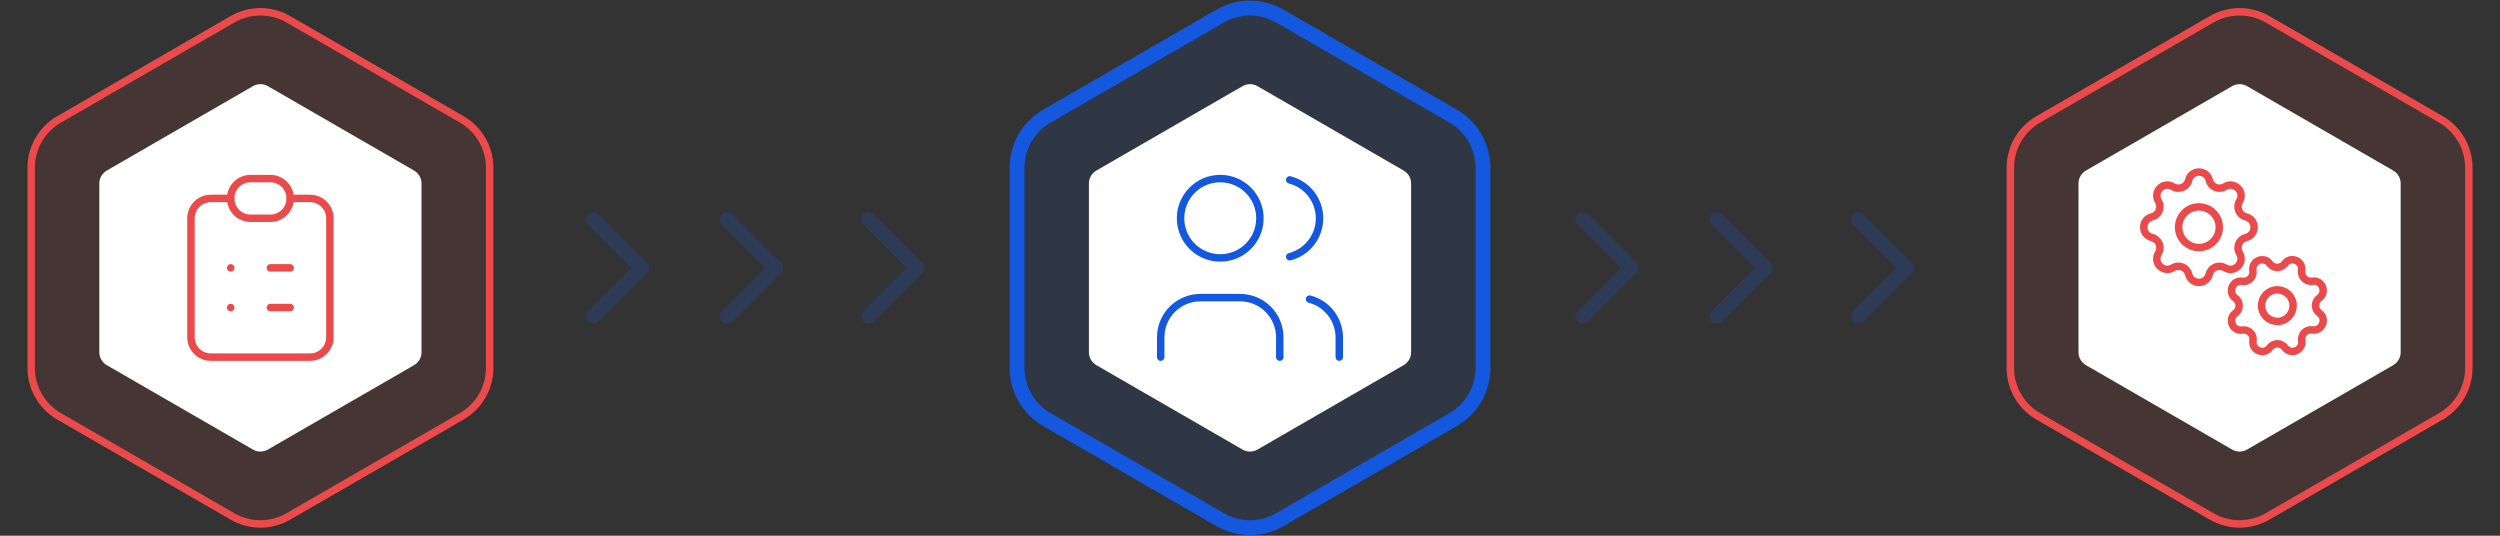 <svg width="336" height="72" viewBox="0 0 336 72" fill="none" xmlns="http://www.w3.org/2000/svg">
<rect x="0" y="0" width="336" height="72" fill="#333333" stroke="none"/>
<g opacity="0.2">
<path d="M79.75 42.5L86.25 36" stroke="#1358DF" stroke-width="2" stroke-linecap="round" stroke-linejoin="round"/>
<path d="M79.75 29.5L86.25 36" stroke="#1358DF" stroke-width="2" stroke-linecap="round" stroke-linejoin="round"/>
<path d="M97.75 42.5L104.25 36" stroke="#1358DF" stroke-width="2" stroke-linecap="round" stroke-linejoin="round"/>
<path d="M97.75 29.5L104.25 36" stroke="#1358DF" stroke-width="2" stroke-linecap="round" stroke-linejoin="round"/>
<path d="M116.75 42.5L123.25 36" stroke="#1358DF" stroke-width="2" stroke-linecap="round" stroke-linejoin="round"/>
<path d="M116.75 29.5L123.25 36" stroke="#1358DF" stroke-width="2" stroke-linecap="round" stroke-linejoin="round"/>
</g>
<g opacity="0.2">
<path d="M212.75 42.5L219.25 36" stroke="#1358DF" stroke-width="2" stroke-linecap="round" stroke-linejoin="round"/>
<path d="M212.75 29.5L219.25 36" stroke="#1358DF" stroke-width="2" stroke-linecap="round" stroke-linejoin="round"/>
<path d="M230.75 42.5L237.25 36" stroke="#1358DF" stroke-width="2" stroke-linecap="round" stroke-linejoin="round"/>
<path d="M230.75 29.5L237.25 36" stroke="#1358DF" stroke-width="2" stroke-linecap="round" stroke-linejoin="round"/>
<path d="M249.75 42.5L256.25 36" stroke="#1358DF" stroke-width="2" stroke-linecap="round" stroke-linejoin="round"/>
<path d="M249.75 29.5L256.25 36" stroke="#1358DF" stroke-width="2" stroke-linecap="round" stroke-linejoin="round"/>
</g>
<path d="M172 2.155C169.525 0.726 166.475 0.726 164 2.155L140.689 15.613C138.214 17.042 136.689 19.683 136.689 22.541V49.459C136.689 52.317 138.214 54.958 140.689 56.387L164 69.845C166.475 71.274 169.525 71.274 172 69.845L195.311 56.387C197.786 54.958 199.311 52.317 199.311 49.459V22.541C199.311 19.683 197.786 17.042 195.311 15.613L172 2.155Z" fill="#1358DF" fill-opacity="0.1" stroke="#1358DF" stroke-width="2"/>
<path d="M38.75 2.588C36.429 1.248 33.571 1.248 31.25 2.588L7.939 16.046C5.619 17.386 4.189 19.862 4.189 22.541V49.459C4.189 52.138 5.619 54.614 7.939 55.954L31.25 69.412C33.571 70.752 36.429 70.752 38.75 69.412L62.061 55.954C64.381 54.614 65.811 52.138 65.811 49.459V22.541C65.811 19.862 64.381 17.386 62.061 16.046L38.75 2.588Z" fill="#EC4A4A" fill-opacity="0.1" stroke="#EC4A4A"/>
<path d="M304.75 2.588C302.429 1.248 299.571 1.248 297.25 2.588L273.939 16.046C271.619 17.386 270.189 19.862 270.189 22.541V49.459C270.189 52.138 271.619 54.614 273.939 55.954L297.25 69.412C299.571 70.752 302.429 70.752 304.75 69.412L328.061 55.954C330.381 54.614 331.811 52.138 331.811 49.459V22.541C331.811 19.862 330.381 17.386 328.061 16.046L304.75 2.588Z" fill="#EC4A4A" fill-opacity="0.1" stroke="#EC4A4A"/>
<path d="M167 11.577C167.619 11.22 168.381 11.22 169 11.577L188.651 22.923C189.269 23.28 189.651 23.94 189.651 24.655V47.345C189.651 48.06 189.269 48.72 188.651 49.077L169 60.423C168.381 60.78 167.619 60.78 167 60.423L147.349 49.077C146.731 48.72 146.349 48.06 146.349 47.345V24.655C146.349 23.94 146.731 23.28 147.349 22.923L167 11.577Z" fill="white"/>
<path d="M34 11.577C34.619 11.22 35.381 11.22 36 11.577L55.651 22.923C56.269 23.28 56.651 23.94 56.651 24.655V47.345C56.651 48.06 56.269 48.72 55.651 49.077L36 60.423C35.381 60.78 34.619 60.78 34 60.423L14.349 49.077C13.731 48.72 13.349 48.06 13.349 47.345V24.655C13.349 23.94 13.731 23.28 14.349 22.923L34 11.577Z" fill="white"/>
<path d="M300 11.577C300.619 11.22 301.381 11.22 302 11.577L321.651 22.923C322.269 23.28 322.651 23.94 322.651 24.655V47.345C322.651 48.06 322.269 48.72 321.651 49.077L302 60.423C301.381 60.78 300.619 60.78 300 60.423L280.349 49.077C279.731 48.72 279.349 48.06 279.349 47.345V24.655C279.349 23.94 279.731 23.28 280.349 22.923L300 11.577Z" fill="white"/>
<path d="M30.999 26.667H28.333C27.625 26.667 26.947 26.948 26.447 27.448C25.947 27.948 25.666 28.626 25.666 29.334V45.334C25.666 46.041 25.947 46.719 26.447 47.219C26.947 47.719 27.625 48 28.333 48H41.666C42.373 48 43.051 47.719 43.552 47.219C44.052 46.719 44.333 46.041 44.333 45.334V29.334C44.333 28.626 44.052 27.948 43.552 27.448C43.051 26.948 42.373 26.667 41.666 26.667H38.999" stroke="#EC4A4A" stroke-linecap="round" stroke-linejoin="round"/>
<path d="M36.333 24H33.667C32.194 24 31 25.194 31 26.667C31 28.139 32.194 29.333 33.667 29.333H36.333C37.806 29.333 39 28.139 39 26.667C39 25.194 37.806 24 36.333 24Z" stroke="#EC4A4A" stroke-linecap="round" stroke-linejoin="round"/>
<path d="M31 36H31.013" stroke="#EC4A4A" stroke-linecap="round" stroke-linejoin="round"/>
<path d="M36.334 36H39.001" stroke="#EC4A4A" stroke-linecap="round" stroke-linejoin="round"/>
<path d="M31 41.333H31.013" stroke="#EC4A4A" stroke-linecap="round" stroke-linejoin="round"/>
<path d="M36.334 41.333H39.001" stroke="#EC4A4A" stroke-linecap="round" stroke-linejoin="round"/>
<path d="M294.156 24.207C294.507 22.76 296.565 22.76 296.916 24.207C296.968 24.424 297.072 24.626 297.217 24.796C297.362 24.966 297.546 25.099 297.752 25.185C297.959 25.27 298.183 25.306 298.406 25.289C298.629 25.271 298.845 25.202 299.035 25.085C300.307 24.311 301.762 25.766 300.988 27.038C300.872 27.229 300.802 27.444 300.785 27.667C300.768 27.89 300.803 28.114 300.889 28.32C300.974 28.526 301.107 28.71 301.277 28.855C301.447 29.001 301.648 29.104 301.865 29.157C303.312 29.508 303.312 31.566 301.865 31.917C301.648 31.969 301.446 32.072 301.276 32.218C301.106 32.363 300.973 32.547 300.888 32.753C300.802 32.96 300.766 33.184 300.784 33.407C300.801 33.63 300.871 33.846 300.987 34.036C301.762 35.308 300.307 36.763 299.035 35.989C298.844 35.873 298.628 35.803 298.405 35.786C298.183 35.769 297.959 35.804 297.752 35.89C297.546 35.975 297.363 36.108 297.217 36.278C297.072 36.448 296.968 36.649 296.916 36.866C296.565 38.313 294.507 38.313 294.156 36.866C294.103 36.649 294 36.447 293.854 36.277C293.709 36.107 293.526 35.974 293.319 35.889C293.112 35.803 292.889 35.767 292.666 35.785C292.443 35.802 292.227 35.872 292.036 35.988C290.765 36.763 289.309 35.308 290.084 34.036C290.2 33.845 290.269 33.629 290.287 33.406C290.304 33.184 290.268 32.96 290.183 32.753C290.097 32.547 289.964 32.364 289.795 32.218C289.625 32.073 289.423 31.97 289.206 31.917C287.759 31.566 287.759 29.508 289.206 29.157C289.423 29.104 289.625 29.001 289.795 28.855C289.965 28.71 290.098 28.527 290.184 28.32C290.269 28.113 290.305 27.89 290.288 27.667C290.27 27.444 290.201 27.228 290.084 27.037C289.31 25.766 290.765 24.31 292.037 25.084C292.861 25.585 293.928 25.142 294.156 24.207Z" stroke="#EC4A4A" stroke-linecap="round" stroke-linejoin="round"/>
<path d="M302.789 36.368C302.584 35.065 304.267 34.365 305.046 35.428C305.163 35.588 305.316 35.718 305.493 35.807C305.669 35.897 305.865 35.943 306.063 35.943C306.261 35.943 306.456 35.896 306.632 35.806C306.809 35.716 306.961 35.585 307.078 35.425C307.854 34.359 309.539 35.053 309.339 36.357C309.309 36.553 309.325 36.752 309.387 36.941C309.448 37.129 309.554 37.299 309.694 37.439C309.834 37.579 310.005 37.683 310.193 37.745C310.382 37.806 310.582 37.822 310.777 37.791C312.079 37.585 312.78 39.268 311.716 40.047C311.557 40.164 311.427 40.317 311.337 40.494C311.248 40.671 311.201 40.866 311.202 41.064C311.202 41.262 311.249 41.457 311.339 41.634C311.429 41.81 311.56 41.963 311.72 42.079C312.785 42.855 312.091 44.54 310.788 44.34C310.592 44.31 310.392 44.326 310.204 44.388C310.016 44.45 309.845 44.555 309.706 44.695C309.566 44.835 309.461 45.007 309.4 45.195C309.339 45.383 309.323 45.583 309.354 45.778C309.559 47.081 307.877 47.781 307.097 46.718C306.98 46.558 306.827 46.428 306.651 46.339C306.474 46.249 306.279 46.203 306.081 46.203C305.883 46.203 305.687 46.251 305.511 46.34C305.335 46.431 305.182 46.561 305.066 46.721C304.29 47.787 302.604 47.093 302.805 45.789C302.835 45.593 302.818 45.394 302.757 45.206C302.695 45.017 302.59 44.847 302.45 44.707C302.309 44.567 302.138 44.463 301.95 44.401C301.762 44.34 301.562 44.325 301.366 44.355C300.064 44.561 299.364 42.878 300.427 42.099C300.587 41.982 300.717 41.829 300.806 41.652C300.896 41.475 300.942 41.28 300.942 41.082C300.941 40.884 300.894 40.689 300.804 40.512C300.714 40.336 300.584 40.183 300.424 40.067C299.358 39.291 300.052 37.606 301.356 37.806C302.2 37.935 302.922 37.209 302.789 36.368Z" stroke="#EC4A4A" stroke-linecap="round" stroke-linejoin="round"/>
<path d="M295.536 33.268C297.045 33.268 298.268 32.045 298.268 30.536C298.268 29.028 297.045 27.805 295.536 27.805C294.028 27.805 292.805 29.028 292.805 30.536C292.805 32.045 294.028 33.268 295.536 33.268Z" stroke="#EC4A4A" stroke-linecap="round" stroke-linejoin="round"/>
<path d="M306.935 43.01C308.005 42.534 308.486 41.28 308.009 40.211C307.533 39.141 306.28 38.66 305.21 39.137C304.141 39.613 303.66 40.866 304.136 41.936C304.612 43.005 305.865 43.486 306.935 43.01Z" stroke="#EC4A4A" stroke-linecap="round" stroke-linejoin="round"/>
<path d="M163.999 34.667C166.945 34.667 169.333 32.279 169.333 29.333C169.333 26.388 166.945 24 163.999 24C161.054 24 158.666 26.388 158.666 29.333C158.666 32.279 161.054 34.667 163.999 34.667Z" stroke="#1358DF" stroke-linecap="round" stroke-linejoin="round"/>
<path d="M156 48V45.333C156 43.919 156.562 42.562 157.562 41.562C158.562 40.562 159.919 40 161.333 40H166.667C168.081 40 169.438 40.562 170.438 41.562C171.438 42.562 172 43.919 172 45.333V48" stroke="#1358DF" stroke-linecap="round" stroke-linejoin="round"/>
<path d="M173.334 24.173C174.481 24.467 175.498 25.134 176.224 26.069C176.95 27.005 177.344 28.155 177.344 29.34C177.344 30.524 176.95 31.674 176.224 32.61C175.498 33.545 174.481 34.212 173.334 34.506" stroke="#1358DF" stroke-linecap="round" stroke-linejoin="round"/>
<path d="M180 48V45.334C179.993 44.156 179.597 43.015 178.874 42.086C178.15 41.157 177.14 40.495 176 40.2" stroke="#1358DF" stroke-linecap="round" stroke-linejoin="round"/>
</svg>
